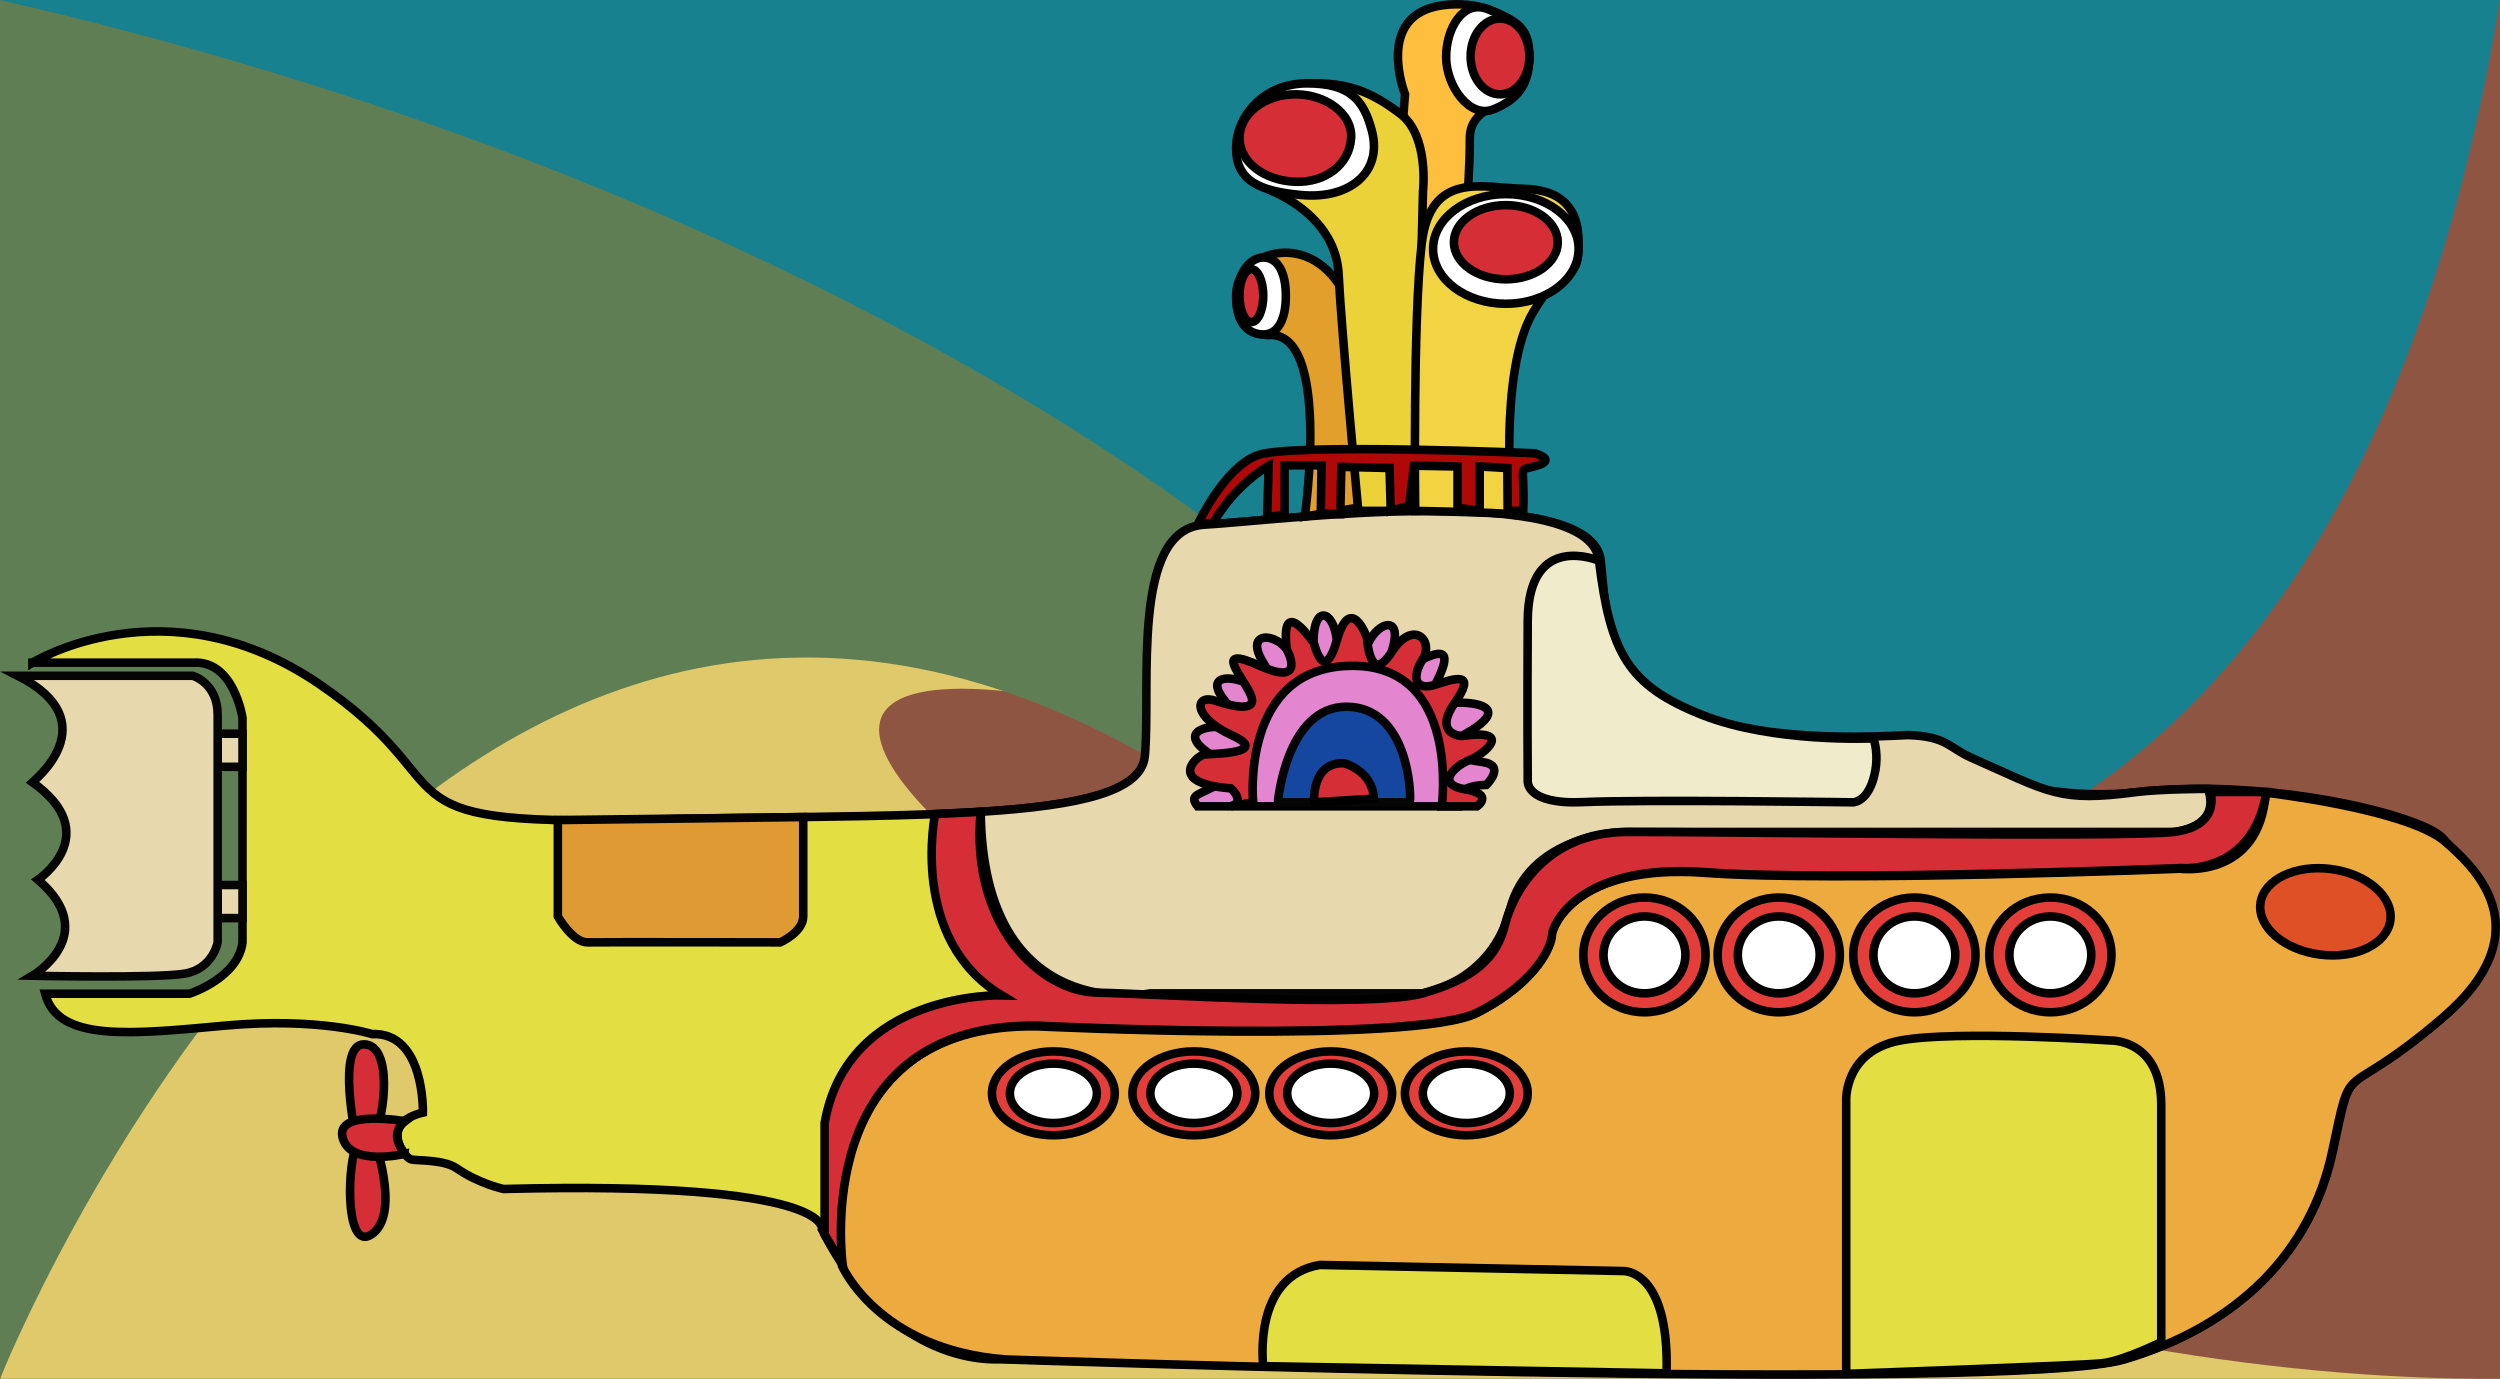 <?xml version="1.0" encoding="utf-8"?>
<!-- Generator: Adobe Illustrator 17.1.0, SVG Export Plug-In . SVG Version: 6.00 Build 0)  -->
<!DOCTYPE svg PUBLIC "-//W3C//DTD SVG 1.1//EN" "http://www.w3.org/Graphics/SVG/1.1/DTD/svg11.dtd">
<svg version="1.1" id="Layer_2" xmlns="http://www.w3.org/2000/svg" xmlns:xlink="http://www.w3.org/1999/xlink" x="0px" y="0px"
	 viewBox="0 0 292.133 161.12" enable-background="new 0 0 292.133 161.12" xml:space="preserve">
<rect x="0" y="0" width="292.133" height="161.12" fill="#333333" stroke="none"/>
<polygon fill="#E0C96A" points="0,161.12 292.133,161.12 192.16,56.812 40.79,47.562 "/>
<path fill="#188190" d="M0,0h292.133c0,0,1.854,112.326-72.864,114.104C144.552,115.882,0,0,0,0z"/>
<path fill="#8E5642" d="M292.133,0v161.12C176.463,161.765,39.692,60.947,134.449,83.874c0,0,10.44,11.971,32.398,18.166
	C209.328,114.027,274.494,107.088,292.133,0z"/>
<path fill="#5F7E53" d="M0,0v161.12c0,0,48.321-121.455,133.987-72.775S161.018,36.949,0,0z"/>
<path fill="#E3DE42" stroke="#000000" stroke-miterlimit="10" d="M3.789,77.434c0,0,15.624-9.672,33.479,2.48
	s5.456,16.616,37.447,15.872c12.575-0.292,24.308-0.278,33.962-0.635c2.073-0.077,4.051-0.171,5.92-0.288
	c11.571-0.728,19.001-2.37,19.389-6.516c0.744-7.936-1.736-26.536,6.944-27.032c8.68-0.496,45.135-5.208,46.127,4.216
	s0.272,25.088,35.735,20.872c0,0,11.632,7.895,27.008,6.159c2.756-0.311,5.599-0.423,8.423-0.382
	c12.932,0.19,25.456,3.599,27.288,5.838c2.232,2.728,12.152,10.416,0,20.832c-12.152,10.416-10.416,3.968-12.896,15.624
	c-2.48,11.656-10.912,20.336-24.304,24.304s-130.694,0-130.694,0s-12.896,1.984-21.576-15.128c0,0,1.488-5.704-37.199-4.712
	c0,0-2.882-0.615-5.475-2.415c-1.49-1.035-4.522-0.873-5.317-1.037c-0.768-0.159-3.84-4.236,1.368-5.476
	c0,0,0.248-9.424-5.952-9.176c0,0-6.2-1.984-17.112-0.992s-19.592,1.984-21.08-3.72h16.864c0,0,5.704-1.835,6.2-6.001V83.881
	c0,0-0.992-6.696-5.704-6.448H3.789z"/>
<path fill="#EDAA3E" stroke="#000000" stroke-miterlimit="10" d="M264.755,92.627c-0.727,10.171-9.987,8.886-9.987,8.886
	s-40.447,1.605-55.558,0.482s-17.953,6.42-17.953,7.383s-1.445,5.297-8.667,8.991s-51.327,1.566-51.327,1.566
	c-26.91-0.479-22.881,27.959-22.881,27.959s4.23,9.838,19.145,10.963c0,0,117.302,3.968,130.694,0
	c13.392-3.968,21.824-12.648,24.304-24.304c2.48-11.656,0.744-5.208,12.896-15.624c12.152-10.416,3.308-18.006,0-20.832
	C280.476,94.414,264.755,92.627,264.755,92.627z"/>
<path fill="none" stroke="#000000" stroke-miterlimit="10" d="M150.023,122.524"/>
<ellipse fill="#E33E3A" stroke="#000000" stroke-miterlimit="10" cx="123.091" cy="127.759" rx="7.175" ry="4.9"/>
<ellipse fill="#FFFFFF" stroke="#000000" stroke-miterlimit="10" cx="123.091" cy="127.759" rx="5.084" ry="3.472"/>
<ellipse fill="#E33E3A" stroke="#000000" stroke-miterlimit="10" cx="139.505" cy="127.759" rx="7.175" ry="4.9"/>
<ellipse fill="#FFFFFF" stroke="#000000" stroke-miterlimit="10" cx="139.505" cy="127.759" rx="5.084" ry="3.472"/>
<ellipse fill="#E33E3A" stroke="#000000" stroke-miterlimit="10" cx="155.496" cy="127.759" rx="7.175" ry="4.9"/>
<ellipse fill="#FFFFFF" stroke="#000000" stroke-miterlimit="10" cx="155.496" cy="127.759" rx="5.084" ry="3.472"/>
<ellipse fill="#E33E3A" stroke="#000000" stroke-miterlimit="10" cx="171.344" cy="127.759" rx="7.175" ry="4.9"/>
<ellipse fill="#FFFFFF" stroke="#000000" stroke-miterlimit="10" cx="171.344" cy="127.759" rx="5.084" ry="3.472"/>
<ellipse fill="#E33E3A" stroke="#000000" stroke-miterlimit="10" cx="192.16" cy="111.583" rx="7.142" ry="6.705"/>
<ellipse fill="#FFFFFF" stroke="#000000" stroke-miterlimit="10" cx="192.16" cy="111.583" rx="4.785" ry="4.492"/>
<ellipse fill="#E33E3A" stroke="#000000" stroke-miterlimit="10" cx="207.851" cy="111.583" rx="7.142" ry="6.705"/>
<ellipse fill="#FFFFFF" stroke="#000000" stroke-miterlimit="10" cx="207.851" cy="111.583" rx="4.785" ry="4.492"/>
<ellipse fill="#E33E3A" stroke="#000000" stroke-miterlimit="10" cx="223.702" cy="111.583" rx="7.142" ry="6.705"/>
<ellipse fill="#FFFFFF" stroke="#000000" stroke-miterlimit="10" cx="223.702" cy="111.583" rx="4.785" ry="4.492"/>
<ellipse fill="#E33E3A" stroke="#000000" stroke-miterlimit="10" cx="239.591" cy="111.583" rx="7.142" ry="6.705"/>
<ellipse fill="#FFFFFF" stroke="#000000" stroke-miterlimit="10" cx="239.591" cy="111.583" rx="4.785" ry="4.492"/>
<path fill="#E8D8AE" stroke="#050505" stroke-miterlimit="10" d="M258.015,92.18c0,0-5.674,0.016-8.423,0.382
	c-9.017,1.199-10.001,0.066-19.267-4.035c-2.59-1.146-2.835-2.485-7.386-2.63c-34.46,1.878-35.098-10.943-36.089-20.367
	c-0.992-9.424-37.447-4.712-46.127-4.216s-6.2,19.096-6.944,27.032c-0.389,4.146-7.609,5.788-19.18,6.516
	c0.269,25.183,19.824,21.214,19.824,21.214h31.839c0,0,8.036-1.301,10.168-9.744c2.132-8.443,12.049-9.113,13.658-9.113
	c1.608,0,63.926,0,63.926,0S259.606,96.791,258.015,92.18z"/>
<path fill="#DF9A34" stroke="#020202" stroke-miterlimit="10" d="M65.184,95.827v11.264c0,0,1.741,3.065,3.483,3.028
	c1.742-0.037,22.515,0,22.515,0s2.68-1.195,2.68-3.028c0-1.833,0-11.615,0-11.615L65.184,95.827z"/>
<path fill="#D52E36" stroke="#000000" stroke-miterlimit="10" d="M109.271,95.127c0,0-3.079,14.665,7.776,21.176
	c0,0-18.005-0.509-20.686,14.928v13.027l2.113,3.555c0,0-4.028-28.438,22.881-27.959c0,0,44.104,2.128,51.327-1.566
	s8.667-8.028,8.667-8.991s2.842-8.507,17.953-7.383s55.558-0.482,55.558-0.482s8.417,0.847,9.987-8.886h-6.548
	c0,0,1.283,3.987-4.288,4.671c-5.571,0.684-54.386-0.042-63.926,0c-9.539,0.042-13.325,7.165-14.241,10.906
	c-0.916,3.742-3.486,6.222-9.584,7.951c-6.098,1.729-31.552,0.034-38.086-0.081s-14.842-7.801-13.577-21.132L109.271,95.127z"/>
<path fill="#F0EBCA" stroke="#000000" stroke-miterlimit="10" d="M186.848,65.53c0,0-8.27-3.582-8.329,7.012
	c-0.059,10.593,0,18.619,0,18.619s-0.426,2.889,6.498,2.568c6.925-0.321,31.541,0.025,31.541,0.025s1.564-0.025,2.358-2.754
	c0.793-2.729,0-4.718,0-4.718s-11.707,0.568-20.036-2.748C190.212,80.081,188.175,76.334,186.848,65.53z"/>
<path fill="#E485D0" stroke="#000000" stroke-miterlimit="10" d="M139.937,94.221h30.274c0,0-0.727-2.422,3.471-2.503
	c0,0,2.341-2.26-0.404-2.664s-6.216-0.969-2.018-3.31c4.198-2.341,2.906-3.552-0.484-3.633c-3.391-0.081-4.763,1.211-3.068-2.099
	c1.695-3.31,1.534-4.44-1.453-2.987c-2.987,1.453-4.763,2.906-3.552-1.13s-1.615-3.31-2.826-0.727s-3.229,2.422-3.714-0.727
	c-0.484-3.148-2.583-3.633-2.664,0.242c-0.081,3.875-1.534,3.875-2.906,1.534c-1.372-2.341-5.308-2.583-2.977,1.211
	s0.555,3.391-2.028,2.341c-2.583-1.049-5.005-0.51-1.857,2.813c3.148,3.323,0.807,2.757-0.888,2.435
	c-1.695-0.323-5.247,0.478-1.615,2.984c3.633,2.506,3.714,2.022,1.372,3.475C140.26,92.929,138.807,92.768,139.937,94.221z"/>
<path fill="#1647A0" stroke="#050505" stroke-miterlimit="10" d="M149.319,93.753c0,0,0.977-11.189,8.035-11.17
	c7.058,0.019,7.591,9.869,7.391,11.17H149.319z"/>
<path fill="#D52E36" stroke="#000000" stroke-miterlimit="10" d="M157.08,89.194c0,0,3.271,0.799,3.471,4.128l-6.992,0.43
	C153.559,93.753,153.21,88.995,157.08,89.194z"/>
<path fill="#D52E36" stroke="#000000" stroke-miterlimit="10" d="M146.434,93.753c0,0-1.532-15.745,11.386-15.945
	c12.918-0.2,10.654,16.413,10.654,16.413h4.128c0,0,2.053-1.407-1.404-1.985c-3.457-0.578-1.329-2.692,0.537-3.433
	c1.866-0.741,5.184-3.707-0.936-2.79c0,0-3.387-0.188-0.792-3.897s0.014-2.856-2.299-2.104c-2.313,0.752-2.806-0.84-1.453-2.987
	c1.353-2.147-1.11-4.764-3.641-0.825c-2.53,3.939-2.863-1.455-2.863-1.588c0-0.133-1.915-5.384-3.521,0.171
	c-1.606,5.555-2.733,0.055-2.742,0.241s-3.921-5.876-3.124,0.851c0,0,2.462,4.463-3.131,1.933c-5.593-2.53-2.131,1.132-1.132,3.263
	c0.999,2.131-1.731,1.598-4.128,0.799c-2.397-0.799-2.663,1.931,1.998,4.062c4.661,2.131-2.464,2.143-3.263,2.237
	c-0.799,0.094-4.594,3.357,3.13,3.956c0,0,1.798,1.596-0.067,2.097L146.434,93.753z"/>
<path fill="#E29F2B" stroke="#050505" stroke-miterlimit="10" d="M152.466,60.36c0,0,3.116-21.867-4.3-21.202
	c0,0-3.993-0.095-3.708-4.944c0.285-4.849,8.842-7.701,12.834,0.475l1.426,24.623L152.466,60.36z"/>
<path fill="#FFFFFF" stroke="#000000" stroke-miterlimit="10" d="M144.479,35.003c0,2.712,1.405,4.079,3.137,4.079
	s2.641-1.783,2.641-4.495s-0.908-4.495-2.641-4.495S144.479,32.291,144.479,35.003z"/>
<path fill="#FEBE3E" stroke="#050505" stroke-miterlimit="10" d="M164.182,11.021c0,0-3.65-9.308,4.38-10.403
	s13.962,5.658,7.209,11.498c0,0-4.015,0.553-4.015,4.018s-0.274,6.711-0.274,6.711l-5.135,6.245l-2.367-15.497L164.182,11.021z"/>
<ellipse fill="#D52E36" stroke="#000000" stroke-miterlimit="10" cx="146.228" cy="34.547" rx="1.389" ry="3.09"/>
<path fill="#EBD238" stroke="#000000" stroke-miterlimit="10" d="M166.281,22.337c0,0,0.73-6.479-2.646-9.034
	c-3.376-2.555-6.57-4.107-12.502-3.376c-5.932,0.73-7.02,7.757-6.293,9.126c0.727,1.369,1.731,2.373,3.83,3.285
	c2.099,0.913,7.483,3.833,7.757,9.764c0.274,5.932,2.294,27.598,2.294,27.598h6.649L166.281,22.337z"/>
<path fill="#FFFFFF" stroke="#000000" stroke-miterlimit="10" d="M160.313,15.31c1.255,4.783-2.551,7.986-8.196,7.483
	c-4.995-0.445-7.673-1.695-7.673-5.475s3.271-7.573,8.285-7.573S159.353,11.654,160.313,15.31z"/>
<path fill="#D52E36" stroke="#000000" stroke-miterlimit="10" d="M157.885,16.131c-0.204,3.111-3.008,5.234-6.523,5.11
	c-3.6-0.127-6.523-2.288-6.523-5.11s2.921-5.11,6.523-5.11C154.964,11.021,158.07,13.315,157.885,16.131z"/>
<path fill="#FFFFFF" stroke="#000000" stroke-miterlimit="10" d="M178.71,6.595c0,3.364-1.41,5.019-4.142,6.16
	c-2.846,1.188-5.583-2.727-5.583-6.092s1.997-6.73,4.863-5.592C177.318,2.45,178.71,3.231,178.71,6.595z"/>
<ellipse fill="#D52E36" stroke="#000000" stroke-miterlimit="10" cx="175.279" cy="6.595" rx="3.432" ry="4.426"/>
<path fill="#F2D342" stroke="#000000" stroke-miterlimit="10" d="M176.684,60.117c0,0-1.643-16.7,2.464-23.635
	c4.107-6.935,5.019-3.011,5.293-7.392s-1.643-6.935-6.388-7.027c-4.745-0.091-10.884-2.189-11.921,6.389
	c-1.037,8.577-0.763,31.248-0.763,31.248S175.359,59.875,176.684,60.117z"/>
<ellipse fill="#FFFFFF" stroke="#000000" stroke-miterlimit="10" cx="175.963" cy="29.09" rx="8.503" ry="6.408"/>
<ellipse fill="#D52E36" stroke="#000000" stroke-miterlimit="10" cx="175.963" cy="28.306" rx="6.069" ry="4.335"/>
<path fill="#B00806" stroke="#000000" stroke-miterlimit="10" d="M140.028,61.141c0,0,3.025-6.494,6.917-7.947
	c3.891-1.453,32.411-0.227,32.411-0.227s2.634,0.727,0.227,1.453s-1.362-0.522-1.589,5.28h-1.816l-0.045-5.007l-3.224-0.182V59.7
	l-2.589-0.375v-4.814l-5.086-0.091l-0.59,4.677l-2.134,0.602l-0.136-5.007l-5.631-0.136l-0.129,5.518l-2.278-0.068l0.091-5.631
	h-4.314v5.722l-2.044,0.363l0.182-6.04c0,0-3.905,2.134-6.494,6.721H140.028z"/>
<ellipse transform="matrix(0.992 0.129 -0.129 0.992 15.997 -34.134)" fill="#DF5027" stroke="#000000" stroke-miterlimit="10" cx="271.645" cy="106.49" rx="7.653" ry="5.038"/>
<path fill="#E3DE42" stroke="#000000" stroke-miterlimit="10" d="M215.735,160.54v-31.991c0,0-0.224-5.724,6.285-6.958
	c6.509-1.235,24.714,0,24.714,0s5.813-0.112,5.813,7.519c0,7.632,0,27.72,0,27.72s-4.425,2.18-6.862,2.464
	C243.247,159.579,215.735,160.54,215.735,160.54z"/>
<path fill="#E3DE42" stroke="#000000" stroke-miterlimit="10" d="M147.617,159.635c0,0-1.351-10.514,6.617-11.822l35.464,0.712
	c0,0,5.38-0.229,5.047,11.95L147.617,159.635z"/>
<rect x="25.435" y="85.737" fill="#E8D8AE" stroke="#050505" stroke-miterlimit="10" width="2.906" height="3.867"/>
<rect x="25.435" y="103.415" fill="#E8D8AE" stroke="#050505" stroke-miterlimit="10" width="2.906" height="3.867"/>
<path fill="#E8D8AE" stroke="#050505" stroke-miterlimit="10" d="M2.094,78.97h20.441c0,0,2.9,0.829,2.9,4.558
	c0,3.729,0,26.593,0,26.593s-0.552,3.101-3.867,3.654s-17.779,0.246-17.779,0.246s8.149-4.794,0.653-11.221
	c0,0,7.872-5.322-0.653-11.399C3.789,91.4,12.728,84.356,2.094,78.97z"/>
<path fill="#D52E36" stroke="#000000" stroke-miterlimit="10" d="M41.592,132.945c0,0-2.34-11.01,0.975-10.912
	s2.461,8.273,1.084,10.912c0,0,3.131,8.488,0,11.121c-3.131,2.632-3.229-6.727-2.059-10.139
	C42.762,130.514,41.592,132.945,41.592,132.945z"/>
<path fill="#D52E36" stroke="#000000" stroke-miterlimit="10" d="M47.331,131.017c0,0-8.219-1.435-7.286,1.957
	c0.933,3.392,7.286,1.852,7.286,1.852S45.249,132.622,47.331,131.017z"/>
</svg>
